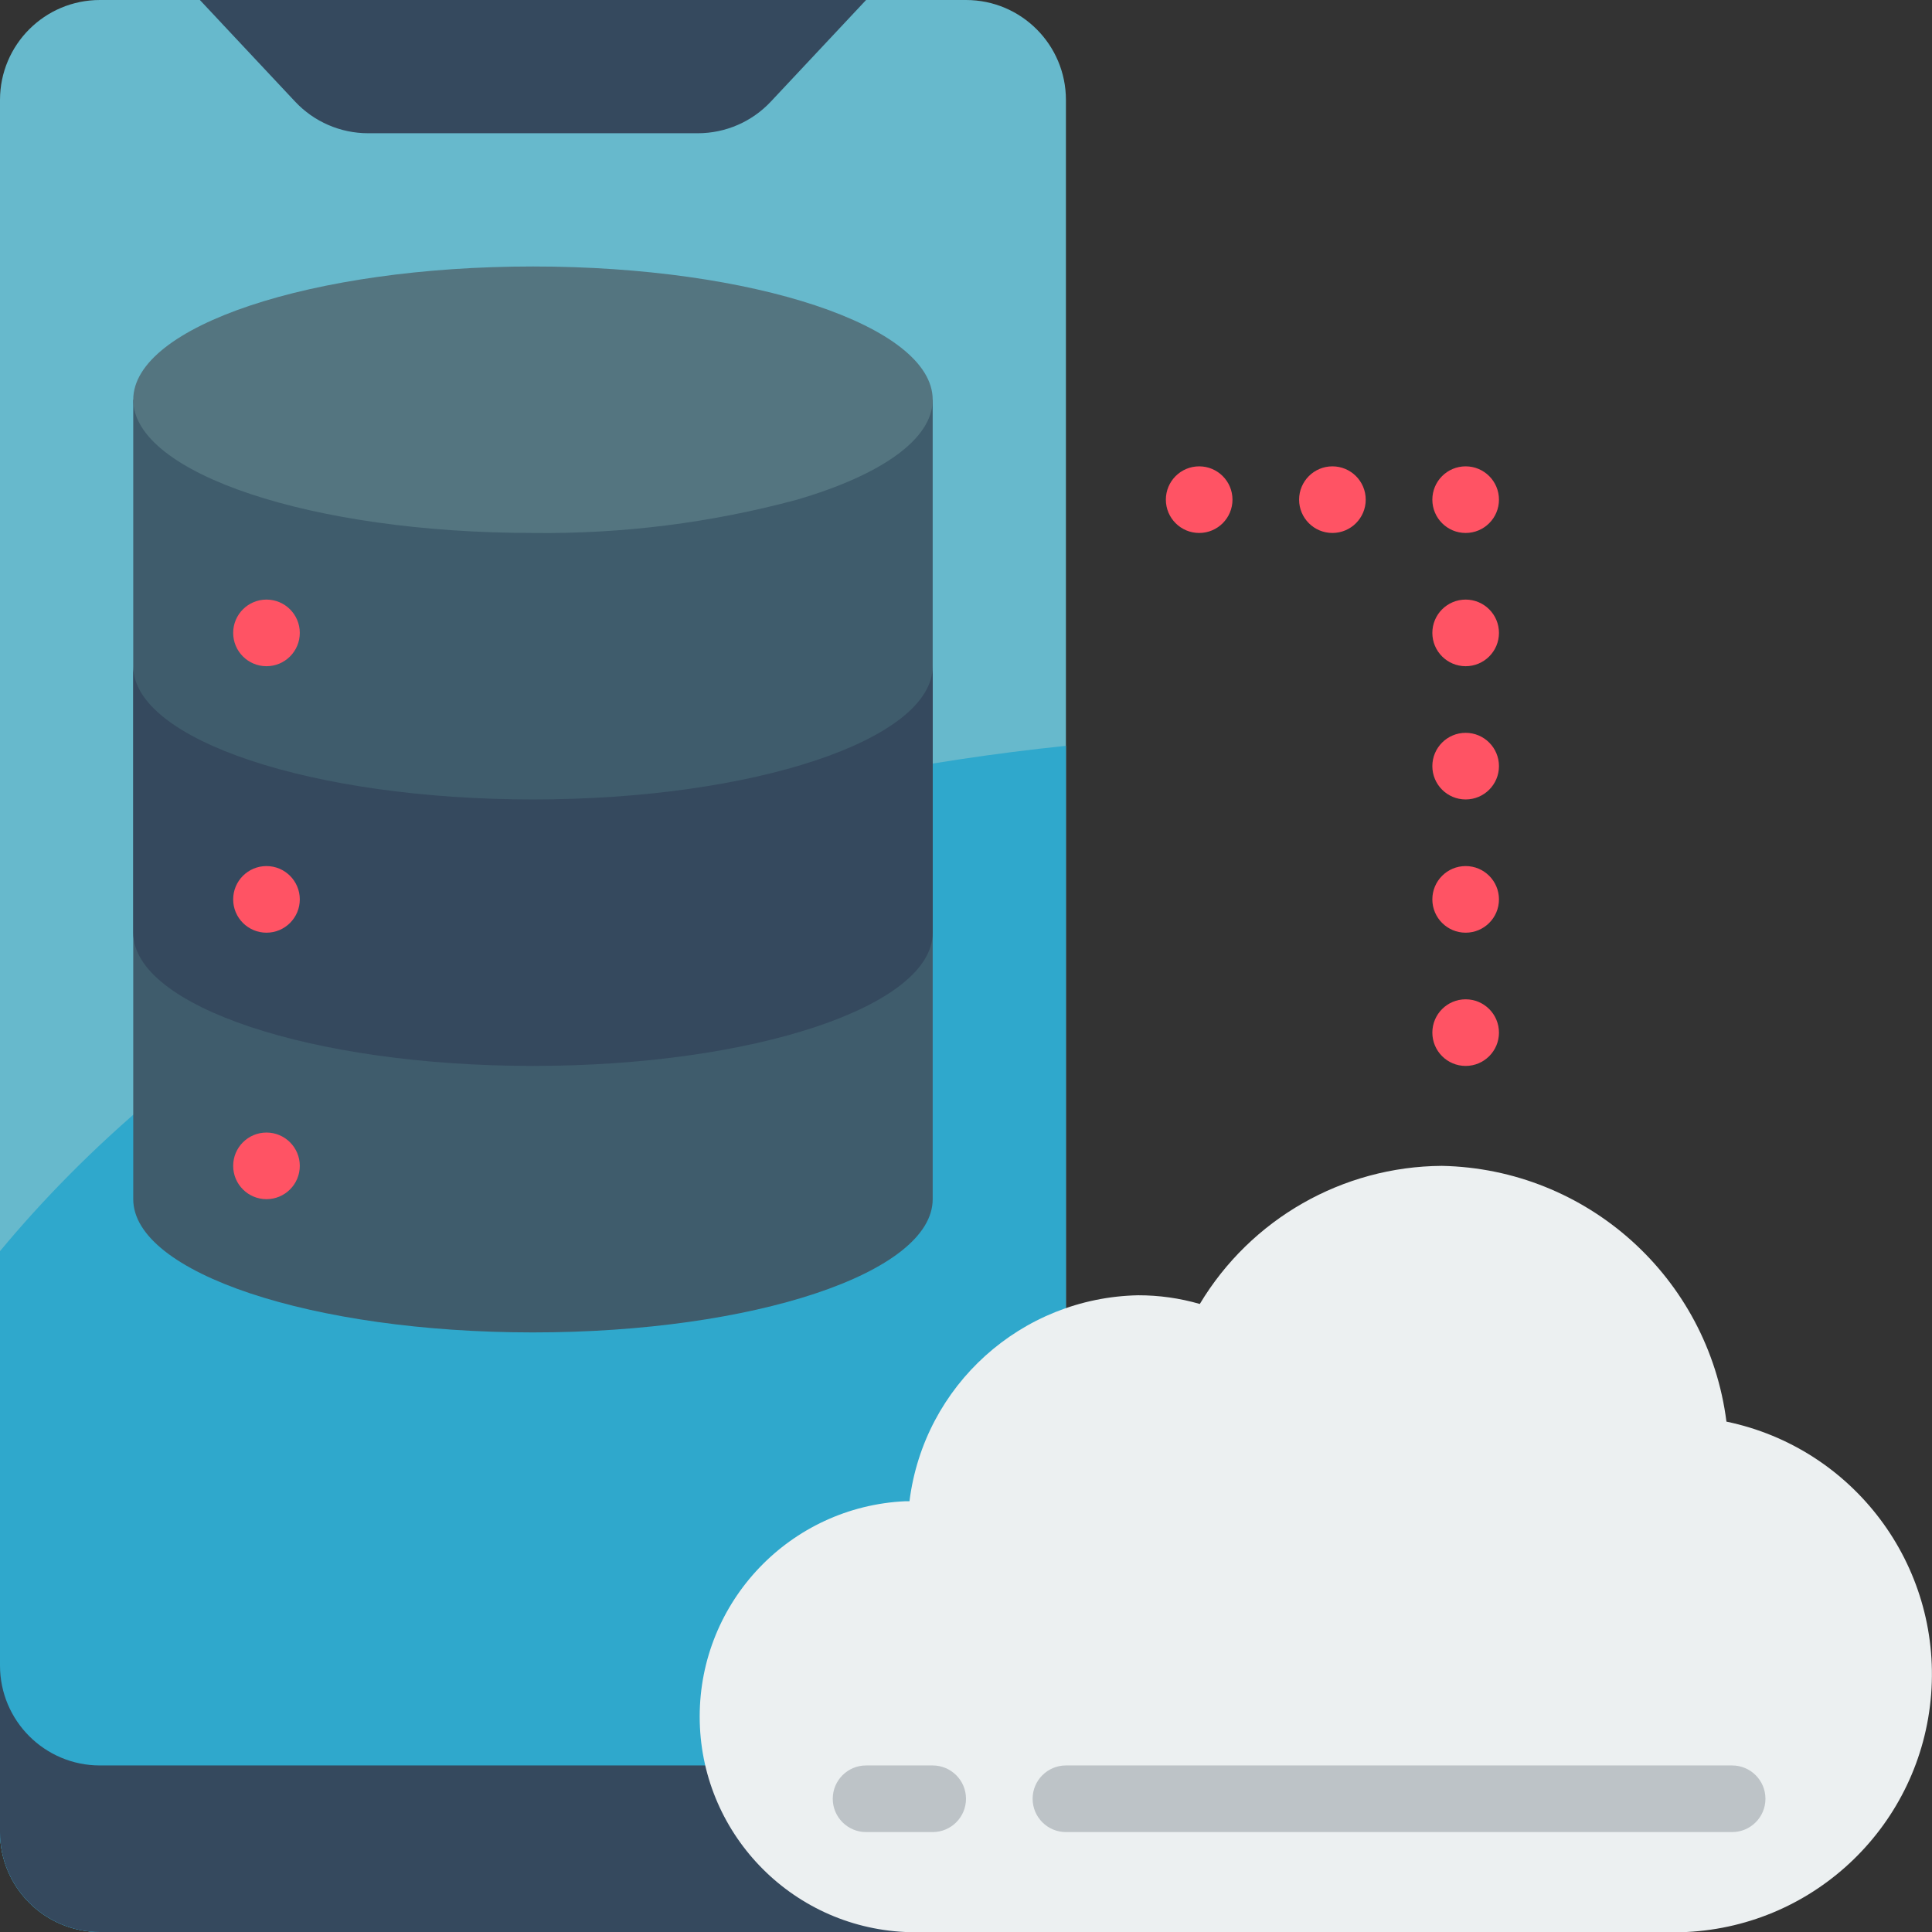 <svg height="512" viewBox="0 0 58 58" width="512" xmlns="http://www.w3.org/2000/svg"><rect x="0" y="0" width="58" height="58" fill="#333333" stroke="none"/><g id="Page-1" fill="none" fill-rule="evenodd"><g id="009---Cloud-Server" fill-rule="nonzero"><path id="Shape" d="m32 3v36.26l-3 18.74h-26c-1.657 0-3-1.343-3-3v-52c0-1.657 1.343-3 3-3h26c1.657 0 3 1.343 3 3z" fill="#67b9cc"/><path id="Shape" d="m32 22.39v16.87l-3 18.74h-26c-1.657 0-3-1.343-3-3v-17.44c5-6.02 14.56-13.35 32-15.17z" fill="#2fa8cc"/><path id="Shape" d="m26 0-2.861 3.052c-.567.605-1.36.948-2.189.948h-9.9c-.829 0-1.622-.343-2.189-.948l-2.861-3.052z" fill="#35495e"/><path id="Shape" d="m4 12v24c0 2.21 5.37 4 12 4s12-1.79 12-4v-24z" fill="#3f5c6c"/><g fill="#ff5364"><circle id="Oval" cx="36" cy="15" r="1"/><circle id="Oval" cx="40" cy="15" r="1"/><circle id="Oval" cx="44" cy="15" r="1"/><circle id="Oval" cx="44" cy="19" r="1"/><circle id="Oval" cx="44" cy="23" r="1"/><circle id="Oval" cx="44" cy="27" r="1"/><circle id="Oval" cx="44" cy="31" r="1"/></g><path id="Shape" d="m29.8 53-.8 5h-26c-1.657 0-3-1.343-3-3v-5c0 1.657 1.343 3 3 3z" fill="#35495e"/><path id="Shape" d="m4 28c0 2.209 5.373 4 12 4s12-1.791 12-4v-8c0 2.209-5.373 4-12 4s-12-1.791-12-4z" fill="#35495e"/><circle id="Oval" cx="8" cy="19" fill="#ff5364" r="1"/><circle id="Oval" cx="8" cy="27" fill="#ff5364" r="1"/><circle id="Oval" cx="8" cy="35" fill="#ff5364" r="1"/><path id="Shape" d="m28 12c0 1.2-1.58 2.27-4.07 3-2.585.697-5.253 1.033-7.93 1-6.63 0-12-1.79-12-4s5.37-4 12-4 12 1.79 12 4z" fill="#547580"/><path id="Shape" d="m43.285 35c4.358.087 7.993 3.355 8.544 7.678 3.817.794 6.448 4.301 6.145 8.188-.304 3.887-3.448 6.942-7.342 7.134h-23.455c-3.454-.161-6.172-3.008-6.172-6.466s2.718-6.305 6.172-6.466h.126c.435-3.48 3.359-6.113 6.865-6.183.626-.001 1.249.087 1.851.261 1.532-2.555 4.286-4.127 7.266-4.146z" fill="#ecf0f1"/><path id="Shape" d="m28 55h-2c-.552 0-1-.448-1-1s.448-1 1-1h2c.552 0 1 .448 1 1s-.448 1-1 1z" fill="#bdc3c7"/><path id="Shape" d="m52 55h-20c-.552 0-1-.448-1-1s.448-1 1-1h20c.552 0 1 .448 1 1s-.448 1-1 1z" fill="#bdc3c7"/></g></g></svg>